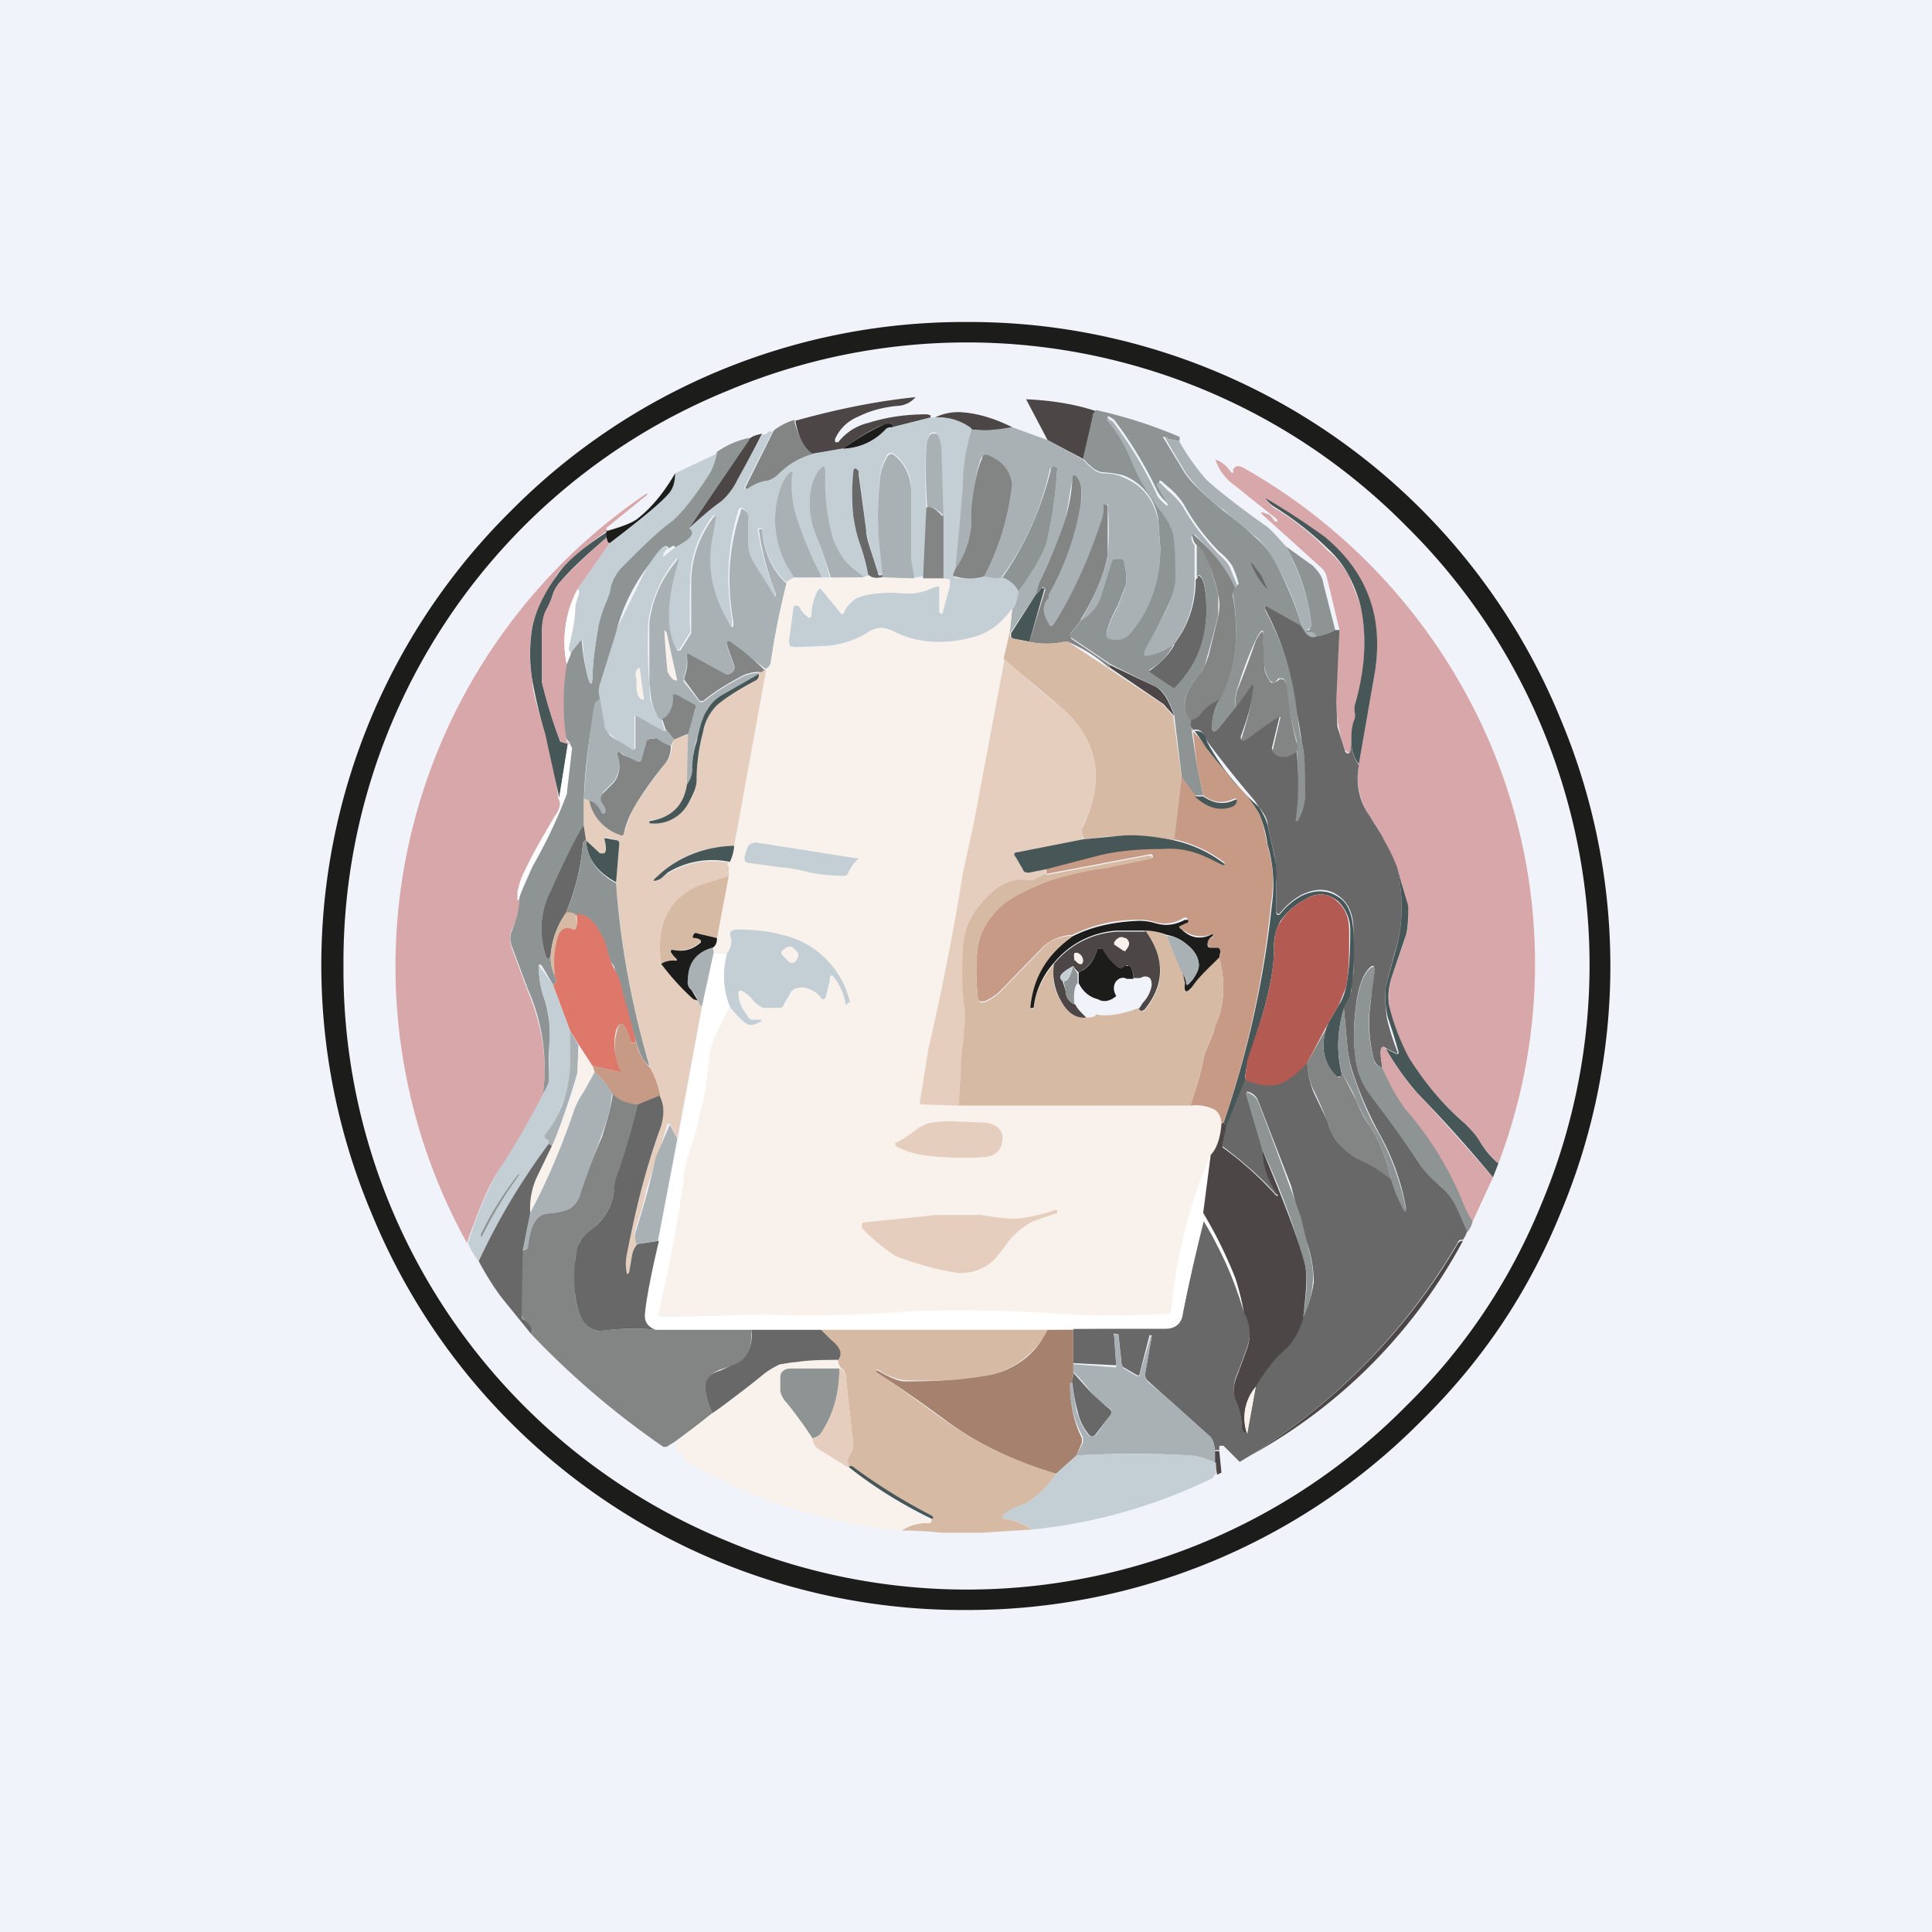 <!-- by TradingView --><svg width="18" height="18" viewBox="0 0 18 18" xmlns="http://www.w3.org/2000/svg"><path fill="#F0F3FA" d="M0 0h18v18H0z"/><path fill-rule="evenodd" d="M14.54 11.3a5.94 5.94 0 0 0 0-4.6A5.95 5.95 0 0 0 9 3a5.94 5.94 0 0 0-4.24 1.76 5.95 5.95 0 0 0-1.3 6.54A5.95 5.95 0 0 0 9 15a5.94 5.94 0 0 0 4.24-1.76c.57-.56 1-1.2 1.3-1.94Zm-.18-.08A5.75 5.75 0 0 0 13.1 4.9a5.75 5.75 0 0 0-6.32-1.26A5.75 5.75 0 0 0 3.2 9a5.75 5.75 0 0 0 3.58 5.36 5.75 5.75 0 0 0 6.32-1.26c.55-.54.97-1.17 1.26-1.88Z" fill="#1C1C1B"/><path d="M8.53 3.7a.23.23 0 0 1-.15.08c-.13.01-.26.04-.38.1a.4.4 0 0 0-.22.21v.03h.03a.5.5 0 0 1 .28-.18c.19-.06.37-.08.55-.08l.03.01v.02l-.35.09c0-.03-.02-.04-.06-.03-.09.02-.22.1-.41.23l-.28.05c-.08-.05-.13-.15-.16-.31.36-.1.73-.18 1.12-.22ZM10.21 3.83l-.02.04-.01.02-.08.39-.34-.18-.2-.38c.25.01.47.05.65.11Z" fill="#4C4746"/><path d="M10.99 4.08v.03l-.1-.02-.02-.01-.02-.01c-.02 0-.02 0-.01.01l.2.33c.07.1.2.22.36.35a3.05 3.05 0 0 1 .3.25c.07.06.13.13.18.22.1.2.19.4.25.61l-.31-.17c-.04-.02-.04-.01-.03.02.16.3.26.6.3.93 0 .11.02.22.04.3.03.14.04.3.03.49 0 .08-.03.17-.07.25h-.03v-.02a2.63 2.63 0 0 0 .02-.68V6.9a3.59 3.59 0 0 1-.1-.5c0-.05-.01-.08-.04-.08h-.03a.12.12 0 0 1-.04.04l-.03-.01a.28.28 0 0 1-.06-.15 1.5 1.5 0 0 1-.01-.22c.01-.13-.01-.14-.07-.02a3.47 3.47 0 0 0-.16.42.44.44 0 0 0-.03.21l-.16.2c-.04.04-.06.03-.06-.02 0-.07.02-.15.07-.25.15-.28.19-.6.13-.96v-.1l.01-.01h.03l.01-.01a.88.88 0 0 0-.06-.17.6.6 0 0 0-.12-.13 1.96 1.96 0 0 1-.33-.44.7.7 0 0 0-.13-.15 1.4 1.4 0 0 1-.08-.07h-.02v.03l.1.17-.01.01h-.01a.38.38 0 0 1-.1-.12 3.8 3.8 0 0 0-.4-.66c-.07-.05-.08-.04-.03.03.08.09.15.2.2.36.06.12.14.26.27.44.07.09.11.17.12.22.03.13.03.27.02.44 0 .07-.05.19-.12.33a56.78 56.78 0 0 1-.17.35l.03.01a.58.58 0 0 0 .24-.1.55.55 0 0 1-.23.25v.01l.22.16.01-.01c.2-.2.29-.43.3-.7 0-.2-.02-.3-.06-.34h-.02l-.01.03v-.33c.04.03.07.07.08.1a3.34 3.34 0 0 1 .12.38v.19a12.08 12.08 0 0 1-.12.45c0 .03-.02.05-.04.08a.82.82 0 0 0-.13.2c-.04.1-.02.19.04.25-.02.04-.01.07.02.1l-.02-.02a65.47 65.47 0 0 1 .05.33l.06.29h-.08l-.12-.17-.07-.58c-.05-.14-.1-.23-.17-.26l-.42-.21-.37-.25c-.02 0-.02-.02 0-.04l.1-.13a.37.37 0 0 0 .18-.23l.1-.32c.01-.02.02-.03.04-.03l.04.01c.02 0 .03.01.03.02.02.09.03.16.02.23l-.08.2a.96.96 0 0 0-.1.24c0 .02 0 .04.03.05.07.03.14.01.19-.04.19-.23.28-.5.28-.8l-.02-.27a.52.52 0 0 0-.32-.4.88.88 0 0 0-.2-.03.2.2 0 0 1-.1-.05.7.7 0 0 1-.08-.08l.09-.39v-.02l.03-.04c.27.06.52.14.78.25Z" fill="#8E9393"/><path d="M9.43 3.98a.94.94 0 0 1-.38.02.5.5 0 0 0-.34-.11.5.5 0 0 1 .24-.05c.16.01.32.06.48.14Z" fill="#4C4746"/><path d="M8.68 3.89h.03a.5.5 0 0 1 .34.1c-.05.18-.07.37-.08.55a4.86 4.86 0 0 1-.07.76l-.02.05c0 .01 0 .02.02.03.1.02.2.02.27-.01.08.02.14.02.16 0 .07.03.13.08.16.14-.02.1-.04.15-.06.16-.1.13-.2.22-.34.26-.28.08-.54.07-.77-.05a.28.28 0 0 0-.1-.03.22.22 0 0 0-.13.04.87.87 0 0 1-.46.13l-.22.01-.05-.01a.05.05 0 0 1-.01-.05l.04-.3c0-.02.01-.03.03-.03.01 0 .02 0 .03.02.02.04.05.07.09.1l.01-.01c0-.1.03-.18.07-.25.01-.02.02-.02.04 0l.18.22h.01c.03-.06.07-.1.12-.14.1-.05.26-.07.49-.05a.5.5 0 0 0 .22-.05 2.47 2.47 0 0 1 .07-.02v.25h.03a22.2 22.2 0 0 1 .07-.3c-.01-.02-.04-.02-.07-.02V4.8a8.28 8.28 0 0 0-.04-.75.04.04 0 0 0-.04-.02c-.02 0-.03 0-.04.02a.3.3 0 0 0-.03.13 4 4 0 0 0 0 .54l-.02.65-.09.01a1.05 1.05 0 0 1-.03-.18v-.65a.4.4 0 0 0-.16-.32c-.02-.02-.04-.01-.06 0a.48.48 0 0 0-.07.2 3.06 3.06 0 0 0 0 .7l.02.21c-.02.02-.03.01-.04 0a5.89 5.89 0 0 0-.04-.14 1.4 1.4 0 0 1-.07-.27A41.83 41.83 0 0 0 8 4.39c-.03-.04-.04-.03-.05 0-.01.14-.02.28 0 .42 0 .06.03.15.07.28l.07.27-.05.02a.66.66 0 0 0-.12-.11.46.46 0 0 1-.15-.23c-.06-.19-.1-.4-.08-.64 0-.07-.02-.07-.06-.02a.41.41 0 0 0-.07.15.76.76 0 0 0 .04.45c.05.13.1.27.13.4h-.07v-.01a.5.5 0 0 1-.08-.15l-.03-.05a3.08 3.08 0 0 1-.13-.36 1 1 0 0 1-.04-.38c0-.04 0-.05-.04-.01a.45.45 0 0 0-.08.16.9.9 0 0 0 .14.8c-.04.02-.06.03-.07.05a.74.74 0 0 1-.23-.51h-.03l-.01.01a2.42 2.42 0 0 0 .17.6l-.01.02H7.2l-.17-.29a.43.43 0 0 1-.08-.2l.01-.23c0-.03 0-.05-.02-.07v-.01c-.03-.03-.05-.02-.06 0-.1.33-.12.67-.06 1.02 0 .08 0 .08-.04.02-.16-.25-.2-.52-.15-.8l.03-.17c0-.03 0-.03-.03 0-.13.18-.2.38-.2.6a6.23 6.23 0 0 0 0 .47l-.1.16h-.03c-.1-.19-.1-.46 0-.82.02-.04.01-.04-.01-.01a1.2 1.2 0 0 0-.25.57 5.52 5.52 0 0 0 .02.73c.03.1.06.17.1.18l.03.09v.01c0 .01 0 .02-.02.01l-.23-.13c-.02-.02-.03-.01-.03.02v.27c0 .01 0 .02-.02.02h-.02a4.6 4.6 0 0 0-.23-.18.23.23 0 0 1-.02-.07c0-.08-.02-.15-.04-.23a.22.22 0 0 1 0-.14l.15-.48.32-.65a.96.96 0 0 1 .1-.13c.03-.03.05-.03.07 0-.02.02-.04.04-.04.06 0 .02 0 .02.01.01l.1-.08c.14-.07.18-.13.12-.18.1-.1.2-.18.3-.26a.62.62 0 0 0 .15-.18 11.94 11.94 0 0 0 .24-.43c.03 0 .05-.01.06-.03h.04l-.26.51c-.01.03 0 .03.02.02a.4.4 0 0 1 .16-.07c.04 0 .08-.02.13-.07.1-.1.2-.15.3-.18l.29-.05c.16 0 .29-.06.4-.18a.08.08 0 0 1 .07-.02l.36-.09Z" fill="#C4CFD5"/><path d="M11.5 5.46c-.1-.19-.22-.34-.37-.48L11.1 5c0 .03.01.06.03.08v.33c0 .23-.07.43-.2.6a.58.58 0 0 1-.24.1h-.03v-.04l.17-.32a.95.95 0 0 0 .12-.33c0-.17 0-.31-.02-.44a.6.6 0 0 0-.12-.22 2.17 2.17 0 0 1-.26-.44 1.4 1.4 0 0 0-.2-.36c-.06-.07-.05-.08.02-.03a3.81 3.81 0 0 1 .4.66c.01.04.05.08.1.12h.01v-.01l-.1-.17V4.5h.03l.07.07a.7.7 0 0 1 .14.15c.09.16.2.3.33.44.06.05.1.1.11.13l.07.17-.01.01h-.03Z" fill="#A9B1B5"/><path d="M7.4 3.92c.04.16.1.26.17.31a.7.7 0 0 0-.31.18c-.05.05-.1.07-.13.07a.4.4 0 0 0-.16.07c-.03.01-.03 0-.02-.02l.26-.52a.57.57 0 0 1 .2-.1Z" fill="#828584"/><path d="M8.32 3.98c-.03 0-.05 0-.07.02a.56.56 0 0 1-.4.18c.19-.13.32-.2.4-.23.05-.01.07 0 .07.03Z" fill="#1C1C1B"/><path d="m9.43 3.98.33.12.33.18a.7.7 0 0 0 .08.08.2.2 0 0 0 .1.05c.1 0 .16.02.2.04.17.07.28.2.32.4l.02.25c0 .32-.09.58-.28.8-.05.06-.12.08-.2.05-.02-.01-.03-.03-.02-.05a.95.95 0 0 1 .1-.24l.08-.2a.59.59 0 0 0-.02-.23.03.03 0 0 0-.03-.02h-.04c-.02 0-.03 0-.04.02l-.1.32c-.04.11-.1.18-.19.23.14-.24.22-.44.25-.6a2.95 2.95 0 0 0 0-.48h-.04c0 .05 0 .1-.02.15-.1.34-.25.66-.44.96-.02.03-.04.03-.06 0-.05-.1-.05-.18 0-.24l.01-.02v-.04c.15-.27.25-.54.3-.82a.35.35 0 0 0-.02-.22c-.03-.06-.05-.06-.06.01l-.02.1c-.02.14-.04.26-.07.33a6 6 0 0 1-.22.52l-.03.11-.24.36v-.02l.02-.21c.02 0 .04-.06.06-.16.13-.18.22-.33.26-.45a4.08 4.08 0 0 0 .1-.7h-.02c-.02-.02-.04-.01-.05.02-.08.36-.23.7-.45 1-.02.01-.08.01-.16-.01a2.4 2.4 0 0 0 .26-.86c-.02-.13-.1-.21-.22-.27-.03 0-.06 0-.07.03-.04.1-.07.27-.08.48l-.01.13a.85.85 0 0 1-.15.42 31.34 31.34 0 0 0 .07-.76c0-.18.03-.37.08-.54.13.02.25 0 .38-.02Z" fill="#A9B1B5"/><path d="M7.1 4.04a12.05 12.05 0 0 1-.23.43.62.62 0 0 1-.15.2c-.1.07-.2.16-.3.25l.56-.83c.02-.02.06-.04.13-.05Z" fill="#4C4746"/><path d="M8.79 4.8c-.07-.06-.12-.09-.15-.07a4 4 0 0 1-.01-.54c0-.05.01-.1.03-.13.01-.02.03-.02.04-.02.02 0 .04 0 .04.02.02.03.02.06.03.1l.02.65ZM10.98 4.1c.1.18.2.3.26.37.11.1.3.25.54.42.05.03.11.1.2.2.13.24.21.48.24.74 0 .02 0 .03-.03.03h-.01v.03c.06 0 .09.02.08.04-.05.02-.1 0-.13-.09a2.56 2.56 0 0 0-.25-.6.82.82 0 0 0-.17-.23 13.77 13.77 0 0 1-.3-.25 1.56 1.56 0 0 1-.36-.35 19.13 19.13 0 0 1-.2-.34h.02l.02.02.1.02Z" fill="#A9B1B5"/><path d="m6.98 4.1-.56.82c.06.05.02.1-.13.18 0-.02-.02-.02-.06.01-.01-.03-.04-.03-.07 0a.96.96 0 0 0-.1.13c-.15.2-.26.41-.32.65l-.15.48a.22.22 0 0 0 0 .14l-.04.04c-.06.3-.1.6-.11.89v.26c-.1.15-.2.35-.31.6-.1.21-.11.42-.04.62 0 .02.02.02.03 0l.01-.02c0 .07.01.13.04.19.02.05.01.08-.02.08L5.05 9c-.02-.02-.03-.02-.03 0 0 .11.02.2.04.27.05.15.07.29.06.43a2.49 2.49 0 0 0 0 .38c0 .05-.03.1-.07.16a1.8 1.8 0 0 0-.13-1.02l-.15-.4c-.02-.06-.02-.11 0-.15.04-.1.06-.2.07-.32l.14-.32a4.65 4.65 0 0 0 .3-.64 149.6 149.6 0 0 1 .03-.47l-.02-.02-.02-.03a2.32 2.32 0 0 1 0-.69l.05-.1.08-.11c.02-.02.02-.02.02 0 .01.13.03.24.06.35.02.06.03.06.04 0 0-.12.02-.28.05-.46 0-.06.03-.14.07-.24l.05-.16a.45.45 0 0 1 .12-.2c.17-.17.32-.31.46-.42.09-.08.2-.23.35-.45l.06-.18a.8.8 0 0 1 .3-.13Z" fill="#8E9393"/><path d="M6.68 4.22a.67.67 0 0 1-.06.18c-.14.22-.26.37-.35.45-.14.1-.29.25-.46.42a.45.45 0 0 0-.12.2c0 .04-.02.09-.05.16-.04.1-.06.18-.07.24-.03.18-.05.34-.05.45 0 .07-.02.07-.04 0a1.7 1.7 0 0 1-.05-.34c0-.02-.01-.02-.03 0l-.08.1-.01-.01a.04.04 0 0 1-.01-.04c.03-.13.05-.25.06-.38l.02-.08c.02-.04.02-.07 0-.08l.3-.43c.3-.22.47-.37.54-.45a.28.28 0 0 0 .07-.2l.4-.19Z" fill="#C4CFD5"/><path d="m8.52 5.39-.3-.01v-.03l-.02-.2a3.06 3.06 0 0 1 0-.7.48.48 0 0 1 .07-.2c.02-.02.04-.03.06-.01.1.08.15.19.16.32v.65l.03.18Z" fill="#A9B1B5"/><path d="M9.17 5.37a.45.45 0 0 1-.27 0c-.02 0-.02 0-.02-.02l.02-.05a.85.85 0 0 0 .15-.42v-.13c.02-.21.05-.37.1-.48 0-.03.03-.04.06-.03.13.06.2.14.22.27a2.4 2.4 0 0 1-.26.86Z" fill="#828584"/><path d="M11.32 4.28c.06.02.11.06.15.12.02.01.02.01.02-.01v-.02a.12.12 0 0 1 .04-.03l.04.01a5.38 5.38 0 0 1 2.21 2.35 5.24 5.24 0 0 1 .18 4.14 1.14 1.14 0 0 1-.17-.2.8.8 0 0 0-.14-.17 2.9 2.9 0 0 1-.53-.62 2.08 2.08 0 0 1-.18-.49c0-.1 0-.18.02-.24l.13-.37c.03-.1.04-.2.02-.3a2.08 2.08 0 0 0-.22-.63c0-.02-.05-.1-.13-.22a.65.65 0 0 1-.1-.48l.15-.86c.08-.5-.08-.93-.47-1.25a6.96 6.96 0 0 0-.55-.37c.02.04.05.07.08.09.18.11.35.24.5.4.1.08.15.16.19.22l.11.27c.07.3.05.62-.04.96V6.7a.58.58 0 0 0-.04.23V7c0 .01-.02.02-.03.01a.05.05 0 0 1-.03-.03 1.28 1.28 0 0 1-.08-.45c0-.23.02-.45.03-.66l-.12-.5a.18.18 0 0 0-.06-.09l-.51-.46c-.06-.05-.05-.06.02-.03.02 0 .04.03.07.07h.02v-.02l-.4-.32a.47.47 0 0 1-.18-.25Z" fill="#D7A7A9"/><path d="M8.04 5.38h-.3a5.14 5.14 0 0 0-.14-.4.76.76 0 0 1-.04-.45.41.41 0 0 1 .07-.15c.04-.05.06-.05.06.02-.01.24.02.45.08.64.04.1.09.18.15.23l.12.1Z" fill="#A9B1B5"/><path d="M9.49 5.51a.27.27 0 0 0-.15-.13c.21-.3.36-.64.45-1 0-.03.02-.04.04-.03l.02.01a4.08 4.08 0 0 1-.1.7c-.04.12-.13.27-.26.45Z" fill="#8E9393"/><path d="M8.22 5.35v.03c-.06.01-.1 0-.13-.02a2.4 2.4 0 0 0-.07-.27 1.39 1.39 0 0 1-.07-.28 1.99 1.99 0 0 1 0-.41c0-.04.02-.05.05-.01v.03l.07.52c0 .06.03.15.07.27l.04.13c0 .02.02.03.04.01Z" fill="#696868"/><path d="M7.66 5.38H7.4a.9.9 0 0 1-.14-.8.45.45 0 0 1 .08-.16c.04-.04.05-.03.04.01a1 1 0 0 0 .04.38 3.08 3.08 0 0 0 .24.57Z" fill="#A9B1B5"/><path d="M6.29 4.41c0 .08-.02.15-.07.2-.07.08-.25.23-.54.45-.02 0-.02-.02-.03-.05a.1.1 0 0 1 0-.06l.03-.01c.1-.03.19-.06.25-.1.13-.1.25-.24.36-.43Z" fill="#1C1C1B"/><path d="m10.07 5.78-.1.13.01.04.37.25-.02.02c-.11-.1-.24-.18-.38-.24h-.04a.74.74 0 0 1-.32 0l.15-.49-.02-.02-.02.01a.16.16 0 0 1-.05.06l.03-.11c.09-.18.16-.36.22-.52a1.57 1.57 0 0 0 .09-.43c0-.07.03-.07.06-.01.03.06.03.13.02.22a2.58 2.58 0 0 1-.3.85v.03c-.06.06-.06.14 0 .24.01.03.03.03.05 0 .19-.3.33-.62.44-.96.02-.05.02-.1.02-.15h.03l.01.02v.45c-.03.17-.11.37-.25.6Z" fill="#828584"/><path d="m5.67 4.94-.02.01c-.23.16-.38.3-.46.4-.12.2-.2.35-.23.48a1.5 1.5 0 0 0 0 .52c0 .09.05.25.12.49.05.19.1.39.12.6.03.04.02.1-.03.16a5.55 5.55 0 0 0-.35.7c0 .1 0 .11.02.06 0 .11-.03.22-.08.32-.01.04-.01.1.01.16l.15.4c.14.34.19.68.13 1.01a8.1 8.1 0 0 1-.42.68c-.08.12-.17.34-.28.65A5.32 5.32 0 0 1 6.02 4.6h.01v.01l-.37.3c-.02.01-.01.02 0 .03h.01Z" fill="#D7A7A9"/><path d="M12.66 7.12a.33.33 0 0 1-.07-.2c0-.07 0-.15.03-.22a.11.11 0 0 0 0-.07v-.05c.1-.34.12-.66.05-.96a1.44 1.44 0 0 0-.11-.27.93.93 0 0 0-.18-.23 2.95 2.95 0 0 0-.51-.4.24.24 0 0 1-.08-.08 6.95 6.95 0 0 1 .55.36c.4.33.55.75.47 1.26l-.15.86Z" fill="#475656"/><path d="M8.79 4.8v.59H8.6l.03-.66c.03-.02.08 0 .15.08Z" fill="#828584"/><path d="M7.33 5.43a6.6 6.6 0 0 0-.15.75s-.01.03-.04.05h-.01L6.83 6c-.06-.03-.07-.02-.05.04l.06.17c0 .02 0 .05-.02.07a.06.06 0 0 1-.08 0l-.3-.17c-.03-.02-.05-.01-.04.02 0 .05 0 .11-.03.18v.04l.15.19h.03c.1-.08.21-.15.34-.22a.35.35 0 0 1 .18-.05v.03c-.12.05-.23.12-.35.19a.4.4 0 0 0-.14.13l-.1.3-.02.1-.01.15c0 .06-.02.11-.05.15v-.47l.08-.24v-.02l-.18-.1h-.02l-.01.01c0 .1-.03.17-.1.21-.04-.01-.07-.07-.1-.18a53.4 53.4 0 0 0-.02-.16V5.8c.03-.22.11-.4.25-.57.02-.03.03-.03.02 0-.11.37-.12.64-.01.83h.03l.1-.16v-.47c0-.22.07-.42.2-.6.02-.03.03-.03.03 0L6.64 5c-.06.28 0 .55.15.8.03.06.05.06.04-.02-.06-.35-.04-.69.07-1.01 0-.03.02-.04.04-.01l.01.01c.02.02.03.04.02.07v.23c0 .06.02.12.07.2a30.04 30.04 0 0 1 .18.29l.01-.02v-.01a2.42 2.42 0 0 1-.16-.6h.03c.01.2.09.38.23.51Z" fill="#A9B1B5"/><path d="M5.65 4.95a.1.1 0 0 0 0 .06c-.15.13-.3.26-.43.41a.33.33 0 0 0-.07.12.69.69 0 0 1-.06.14.47.47 0 0 0-.04.2v.48a4.69 4.69 0 0 0 .17.55l.07.02-.08.5-.13-.59a4.5 4.5 0 0 1-.12-.5 1.5 1.5 0 0 1 0-.5c.03-.14.1-.3.23-.48.08-.12.23-.25.46-.4Z" fill="#475656"/><path d="M11.5 5.46v.02c-.01.04-.02.07-.01.1.06.35.02.67-.13.95a.39.39 0 0 0-.18.14c0 .02-.04.03-.08.05-.06-.06-.08-.15-.04-.26a.82.82 0 0 1 .13-.2.24.24 0 0 0 .04-.07l.03-.08.09-.37a.45.45 0 0 0 0-.2 1.77 1.77 0 0 0-.12-.36.24.24 0 0 0-.09-.11.13.13 0 0 1-.03-.08c0-.01 0-.02.02 0 .15.13.28.28.37.47Z" fill="#828584"/><path d="M5.65 5c0 .04.01.06.03.06l-.3.43c-.11.21-.15.45-.1.7a2.32 2.32 0 0 0 0 .72l.03.02h-.02l-.07-.02a4.69 4.69 0 0 1-.17-.55v-.48c0-.08.01-.15.04-.2a.69.69 0 0 0 .06-.14.33.33 0 0 1 .07-.12c.14-.15.28-.28.43-.41Z" fill="#D7A7A9"/><path d="M12.44 5.87a.56.56 0 0 1-.18.06c0-.02-.02-.04-.07-.04-.02 0-.02-.01-.01-.02h.02l.02-.04a1.9 1.9 0 0 0-.24-.74l.25.18c.05.05.09.1.1.17l.11.43Z" fill="#8E9393"/><path d="m11.66 5.24.09.12.06.13s-.04-.03-.09-.11c-.05-.09-.07-.13-.06-.14Z" fill="#696868"/><path d="M8.1 5.36c.02.03.06.03.11.02l.31.01h.26l.07.01v.06a22.2 22.2 0 0 0-.07.26h-.01l-.01-.01v-.23l-.01-.02h-.03l-.04.02a.5.5 0 0 1-.22.05c-.23-.02-.4 0-.5.05a.26.26 0 0 0-.1.14h-.02l-.18-.22c-.02-.02-.03-.02-.04 0a.51.51 0 0 0-.06.25h-.02a.27.27 0 0 1-.09-.1l-.03-.01c-.02 0-.03.01-.03.03l-.04.3.01.05c.02.01.03.02.05.01h.22c.17 0 .32-.05.46-.14a.22.22 0 0 1 .12-.04l.11.03c.23.12.5.13.77.05a.62.62 0 0 0 .34-.26l-.02.2-.05.27a198.92 198.92 0 0 1-.7 3.64 4.85 4.85 0 0 0-.07.5l.34.01 2.16.01c.1 0 .17 0 .23.04.04.03.06.08.06.13-.01.14-.05.24-.1.3-.2.45-.32.93-.37 1.44 0 .02-.02.03-.04.03-.35.02-.68.02-1 0-.64-.04-1.11-.04-1.43-.02-.42.03-.82.04-1.22.03h-.51a7.28 7.28 0 0 1-.59 0 3.15 3.15 0 0 1 .34-1.66 3.13 3.13 0 0 0 .15-.75c.01-.1.08-.26.19-.46.03.05.07.1.12.13l.07.04c.04 0 .07-.01.1-.03v-.01L7 9.5a.05.05 0 0 1-.03-.03.39.39 0 0 1-.09-.22c0-.02.01-.03.03-.02L7 9.3c.04.05.08.08.12.09h.15c.02 0 .03-.01.04-.03l.06-.1a.12.12 0 0 1 .12-.06c.07 0 .13.04.17.1l.02.01.02-.01a.93.93 0 0 0 .03-.16c0-.06.03-.07.06-.02.05.07.08.15.1.24l.02-.01v-.01a.84.84 0 0 0-.62-.63 1.73 1.73 0 0 0-.43-.05c-.05 0-.07.03-.06.08.02.04 0 .1-.03.15l-.12-.02-.01-.04c.03-.02.04-.05.04-.1l.1-.57.01-.04v-.04c-.02-.03-.01-.04 0-.05a.4.4 0 0 0 .05-.15l.3-1.65c.03-.02.04-.04.04-.05.04-.26.09-.51.15-.75 0-.02.03-.03.07-.04h.33l.31-.01.05-.02Z" fill="#F9F2EC"/><path d="M10.94 6c.13-.17.2-.37.2-.6l.02-.02c0-.02 0-.02.02-.01.04.03.06.15.06.33v.01c-.01.27-.1.5-.3.7h-.01l-.22-.15v-.01c.1-.07.18-.15.23-.24Z" fill="#696868"/><path d="m9.6 5.98-.16-.03a.03.03 0 0 1-.02-.02V5.9l.23-.36a.16.16 0 0 0 .05-.06h.03v.01l-.14.49Z" fill="#475656"/><path d="M5.38 5.49c.02.01.02.04 0 .08a.3.3 0 0 0-.02.08c0 .13-.03.25-.06.38v.04l.02.02-.04.1c-.05-.25-.01-.49.1-.7Z" fill="#fff"/><path d="M12.13 5.84c.04.08.08.11.13.09a.56.56 0 0 0 .18-.06h.04a61 61 0 0 0-.03.67l.01.23.07.22c0 .02.02.03.03.03l.02-.01.01-.08c0 .07.03.14.07.2-.03.17 0 .33.1.47.08.13.13.2.13.22.06.1.1.19.13.27.06.3.05.56-.03.8l-.08.31c-.01.1 0 .19.01.28a2.3 2.3 0 0 0 .1.32v.02l-.1-.05c-.06-.05-.07.01-.04.18-.05-.02-.07-.05-.08-.08a1.34 1.34 0 0 1-.03-.53A31.7 31.7 0 0 0 12.8 9h-.02c-.08.06-.13.2-.15.4-.02.16-.02.31 0 .46.02.14.07.25.14.34.16.2.3.41.45.63a1.38 1.38 0 0 0 .21.23c.07.06.11.12.14.18l.1.23a.27.27 0 0 1-.04.08c-.02 0-.04 0-.05.03a5.7 5.7 0 0 1-2.03 2.04l-.15-.15h-.04v.04h-.04v.04c0-.09-.02-.14-.05-.17l-.57-.51a.08.08 0 0 1-.03-.08l.06-.34v-.01h-.02l-.09.35c0 .02-.01.03-.03.02l-.12-.07a.04.04 0 0 1-.02-.03l-.03-.28h-.02c-.02-.01-.03 0-.02.01l.02.28s0 .01 0 0l-.4-.02v-.32l.85-.01c.1 0 .16-.05.17-.15a24.46 24.46 0 0 1 .2-.86l.22.44c.05.1.1.24.15.42.06.1.07.21.03.33l-.08.22c-.05.1-.06.2-.02.28.03.08.05.17.05.25 0 .02 0 .03.02.03l.03.02.08-.44c.08-.14.18-.26.3-.37a.73.73 0 0 0 .14-.27c.05-.1.08-.2.1-.32 0-.09-.01-.2-.05-.33a8.93 8.93 0 0 1-.16-.57l-.31-.8a.14.14 0 0 0-.1-.08l-.01.02.15.51a.75.75 0 0 0 .15.42l-.01.01h-.01c-.13-.15-.3-.3-.5-.45v-.03l.04-.18.17-.42c.14.06.25.07.35.03.07-.04.14-.1.23-.2 0 .1.02.2.06.3l.13.27a.5.5 0 0 0 .1.2c.07.07.13.12.16.13.15.07.26.14.33.2a1.96 1.96 0 0 0 .13.3l.01-.02a2.18 2.18 0 0 0-.25-.7 3.47 3.47 0 0 1-.24-.55 1.13 1.13 0 0 1-.06-.3l-.03-.32a.4.4 0 0 1 .06-.12l.01-.04c0-.04 0-.1.02-.17v-.4c0-.13-.04-.23-.11-.29-.11-.1-.24-.1-.38-.03a.65.65 0 0 0-.18.15c-.03.04-.04.03-.05 0v-.28c0-.09 0-.18-.02-.26a5.57 5.57 0 0 1-.06-.27c0-.04-.03-.1-.08-.16a2.21 2.21 0 0 1-.04-.06 10.03 10.03 0 0 1-.44-.55.89.89 0 0 0-.03-.06c-.02-.04-.06-.06-.1-.05-.03-.02-.04-.05-.02-.09.05-.02.07-.03.08-.05.05-.07.11-.11.18-.14a.56.56 0 0 0-.07.25c0 .05.02.06.06.02l.16-.2.12-.17c.04-.07.06-.06.05.01-.02.13-.06.27-.12.43 0 .03 0 .04.03.03a.34.34 0 0 0 .09-.06 2.33 2.33 0 0 1 .24-.17v.02l-.07.29.01.03c.06.06.14.06.22 0a2.62 2.62 0 0 1-.01.65h.02a.53.53 0 0 0 .07-.25c0-.19 0-.35-.03-.48l-.05-.31a2.58 2.58 0 0 0-.29-.93c-.01-.03 0-.04.03-.02l.3.17Z" fill="#696868"/><path d="M6.32 6.34c-.03 0-.04 0-.06-.02a.3.3 0 0 1-.04-.06 5.4 5.4 0 0 1-.03-.39l.01.01.01.01.1.45Z" fill="#F9F2EC"/><path d="m9.4 5.88.01.02v.03l.03.02.15.03c.1.02.21.02.32 0h.04a156.45 156.45 0 0 1 .88.58l.1.11.08.58-.07.58a1.95 1.95 0 0 0-.54-.04c-.11 0-.21.02-.3.03-.02-.05-.03-.09-.02-.1.23-.46.15-.85-.23-1.16l-.5-.42.06-.26Z" fill="#D6BAA3"/><path d="M12.08 7c-.08.07-.16.07-.22.01a.03.03 0 0 1 0-.03l.07-.3h-.02l-.23.16a.34.34 0 0 1-.09.06c-.03 0-.03 0-.02-.03.05-.16.09-.3.1-.43.02-.07 0-.08-.04-.01l-.12.17c0-.07 0-.14.03-.2a9.2 9.2 0 0 0 .16-.43c.06-.12.08-.11.07.02l.01.22c0 .06.03.1.06.15h.03l.04-.02a.03.03 0 0 1 .04-.01c.02 0 .03.03.04.09a3.58 3.58 0 0 0 .1.54l-.01.05ZM7.13 6.24c-.03.02-.04.03-.06.02a.35.35 0 0 0-.18.05c-.13.07-.24.14-.34.22h-.03l-.14-.19a.04.04 0 0 1 0-.04.37.37 0 0 0 .02-.18c0-.03 0-.04.03-.02l.31.17c.03.02.05.02.08 0 .02-.02.03-.05.02-.07l-.06-.17c-.02-.06 0-.07.04-.04.1.07.21.16.3.25Z" fill="#828584"/><path d="M9.36 6.14c.17.15.33.3.49.42.38.31.46.7.23 1.15l.01.11-.61.12c-.03 0-.04.02-.02.04l.07.12c.01.02.03.03.06.03l.14-.03c.01 0 .02.02.01.04l-.12.06h-.04a.42.42 0 0 0-.36.13.74.74 0 0 0-.25.54c0 .2 0 .37.02.48a1.05 1.05 0 0 1-.02.35l-.02.3-.02.3-.34-.01c-.01 0-.02 0-.02-.02l.08-.5a23.7 23.7 0 0 0 .32-1.63l.1-.46.29-1.54Z" fill="#E5CEBE"/><path d="m10.35 6.2.42.2c.07.04.12.13.17.27a4.39 4.39 0 0 1-.1-.11 156.44 156.44 0 0 0-.5-.34V6.2Z" fill="#4C4746"/><path d="M6 6.52c-.04 0-.06-.03-.07-.1v-.09c-.02-.07 0-.1.03-.11l.04.3Z" fill="#F9F2EC"/><path d="m7.14 6.23-.3 1.65c-.3.01-.53.1-.7.28-.06.05-.06.06 0 .03a.72.72 0 0 0 .08-.05.8.8 0 0 1 .58-.1c-.02 0-.03.01-.01.04v.08l-.28.09c-.29.14-.4.38-.35.73.09.12.19.22.3.33h.04c0 .03.02.05.04.07l-.23 1.23-.07-.14h-.02a41.32 41.32 0 0 1-.2.62c-.02.12-.06.24-.1.36a.2.2 0 0 0 .02.14.2.2 0 0 0-.05.1l-.03.17c-.01.01-.02.02-.02 0a.4.4 0 0 1 0-.17c.08-.42.18-.82.32-1.2.03-.1.03-.2-.02-.28a8.25 8.25 0 0 1-.4-1.99l.03-.36c0-.02 0-.03-.02-.03l-.1-.03c-.01 0-.02 0-.01.01.01.08 0 .12-.01.14h-.04l-.13-.12-.02-.13v-.26l.06.02c.04.17.13.27.28.32l.03-.01c0-.02 0-.03.02-.05.03-.1.06-.17.09-.22.09-.13.18-.27.29-.4a.27.27 0 0 0 .05-.15l.02-.06.13-.05-.01.47c-.03.2-.14.31-.34.33l-.01.01v.02c.16.01.28-.05.36-.18a.43.43 0 0 0 .08-.22c0-.15.02-.3.06-.45.03-.11.07-.2.13-.25.07-.06.2-.14.36-.23.02-.01.03-.03.03-.05v-.03c.02.01.03 0 .06-.02h.01Z" fill="#E5CEBE"/><path d="M7.07 6.29c0 .02-.01.04-.03.05-.17.09-.29.17-.36.23a.47.47 0 0 0-.13.25c-.04.15-.06.3-.06.45 0 .06-.03.13-.08.22a.36.36 0 0 1-.36.18v-.02c.2-.03.32-.14.35-.34.03-.04.05-.09.05-.15a.8.8 0 0 1 .04-.25c.03-.14.06-.24.1-.3a.4.4 0 0 1 .13-.13l.35-.2Z" fill="#475656"/><path d="m6.4 6.84-.12.05-.08-.1-.03-.09c.07-.04.1-.11.1-.2v-.03h.03l.18.1v.03l-.07.24Z" fill="#828584"/><path d="m5.59 6.51.04.23c0 .01 0 .04.02.07l.04.05a4.6 4.6 0 0 1 .21.13l.02-.02V6.7c0-.03 0-.04.03-.02l.23.13h.02v-.02l.08.1-.03.06a.37.37 0 0 1-.13-.06.06.06 0 0 0-.06-.01.06.06 0 0 0-.04.04l-.04.14c0 .04-.02.05-.05.03a.64.64 0 0 1-.12-.06c-.05-.04-.07-.03-.05.03.02.07.01.14-.04.22l-.1.1c-.02.04-.03.08 0 .12.02.03.03.06.01.08h-.02c-.03-.07-.07-.1-.12-.12l-.05-.02c.02-.3.05-.6.1-.89l.05-.04Z" fill="#A9B1B5"/><path d="M12.52 9.4c-.06.2-.07.4-.02.6v.03h-.05c-.13-.14-.15-.3-.08-.49l.1-.17a.52.52 0 0 0 .07-.17c.03-.15.04-.32.04-.52a.37.37 0 0 0-.11-.28c-.09-.08-.2-.09-.31-.02a.65.65 0 0 0-.23.2.48.48 0 0 0-.06.26c0 .17-.04.37-.1.59l-.14.45a.74.74 0 0 0-.03.18l-.17.42-.03-.02a9.2 9.2 0 0 0 .45-2.03 1.32 1.32 0 0 0-.04-.56 1.08 1.08 0 0 0-.08-.29c-.06-.1-.12-.18-.2-.25a1.08 1.08 0 0 1-.1-.12 1.44 1.44 0 0 0-.08-.1l-.12-.15a1.7 1.7 0 0 0-.1-.15c.03 0 .07 0 .1.05l.02.06a2.21 2.21 0 0 0 .48.6c.05.08.07.13.08.17l.06.27c.02.08.03.17.02.26v.27c0 .04.02.05.05.01a.65.65 0 0 1 .18-.15c.14-.07.27-.06.38.03.07.06.1.16.11.3a2.62 2.62 0 0 1-.03.6.4.4 0 0 0-.06.12Z" fill="#475656"/><path d="M11.1 6.8c.05.05.1.1.13.16l.12.15.09.1c.04.06.07.1.1.12.07.07.13.15.19.25.03.06.05.16.08.3l.03.13c.02.1.03.24 0 .42a9.2 9.2 0 0 1-.44 2.03c-.01.02-.02.02-.02.01 0-.05-.02-.1-.06-.13-.06-.03-.13-.05-.23-.04.05-.15.1-.3.13-.47l.08-.2.08-.25c.03-.15.02-.3-.02-.46a.07.07 0 0 0 .01-.05c0-.02-.01-.03-.03-.04h-.07l-.02-.03c0-.04.02-.06.05-.07V8.7c-.1.04-.2.03-.3-.05-.02-.02-.02-.03 0-.04l.05-.01.02-.01-.01-.04h-.03a.32.32 0 0 1-.27.04.5.5 0 0 0-.17-.02c-.22 0-.41.05-.6.14a.42.42 0 0 0-.3.14l-.35.36a.5.5 0 0 1-.17.12h-.04a.04.04 0 0 1-.02-.03c-.03-.3-.01-.51.04-.62a.75.75 0 0 1 .22-.28 2.54 2.54 0 0 1 .93-.33 4.68 4.68 0 0 0 .44-.08v-.02c-.01-.01-.02-.02-.03-.01l-.95.18h-.01v-.01c0-.02 0-.03-.02-.04l.52-.13c.1-.03.3-.05.58-.07.11 0 .21.01.3.04s.18.08.26.13h.02v-.02l-.01-.01a1.2 1.2 0 0 0-.46-.21l.07-.58.12.16c.1.11.22.15.34.1.03 0 .04-.02.05-.04 0-.02 0-.02-.02-.02-.1.05-.2.04-.29-.03l-.06-.29a27.62 27.62 0 0 0-.04-.34Z" fill="#C69A84"/><path d="M6.25 6.95c0 .07-.02.12-.05.16-.1.12-.2.26-.28.39a.93.93 0 0 0-.11.27c0 .01-.02.02-.03.01a.43.43 0 0 1-.29-.32c.05.01.09.05.12.12h.02c.02-.02.01-.05-.01-.08-.03-.04-.03-.08 0-.11l.1-.1a.26.26 0 0 0 .04-.23c-.02-.06 0-.07.04-.03l.13.06c.03.02.05 0 .05-.03l.04-.14c0-.02.02-.03.04-.04h.06c.05.04.1.06.13.07Z" fill="#828584"/><path d="m5.31 6.93.02.04-.05.43a4.65 4.65 0 0 1-.3.64c-.05.08-.1.19-.14.32-.01.05-.02.03-.01-.06 0-.05.02-.11.06-.19.08-.17.18-.34.28-.5.05-.08.06-.13.04-.17l.08-.5.02-.01Z" fill="#fff"/><path d="M11.21 7.42c.1.07.2.08.3.03.01 0 .02 0 .01.02 0 .02-.02.04-.05.05-.12.04-.23 0-.34-.1h.08Z" fill="#475656"/><path d="m5.44 7.7.02.13c-.02 0-.03.02-.03.04-.02.22-.07.43-.16.64a.78.78 0 0 0-.14.4l-.01.01c-.01.02-.02.02-.03 0a.79.79 0 0 1 .04-.62c.11-.25.21-.45.3-.6Z" fill="#696868"/><path d="M10.94 7.83a1.2 1.2 0 0 1 .47.22v.01h-.02c-.08-.04-.17-.09-.27-.12a.77.77 0 0 0-.29-.03c-.28 0-.47.03-.59.06l-.5.13-.15.03c-.03 0-.05 0-.06-.03l-.07-.12c-.02-.02-.01-.04.02-.04l.61-.12.31-.03c.17-.02.35 0 .54.04ZM5.74 8.22c-.18-.1-.27-.22-.28-.39l.13.12h.04c.02-.02.02-.06 0-.14h.02l.1.02c.01 0 .02.01.02.03l-.03.36Z" fill="#475656"/><path d="M5.46 7.83c.01.17.1.3.28.4.04.58.15 1.15.31 1.7-.06-.04-.1-.13-.13-.25a39.49 39.49 0 0 1-.2-.68 2.14 2.14 0 0 1-.03-.04.55.55 0 0 1-.04-.13.58.58 0 0 0-.1-.2c-.06-.09-.12-.12-.19-.1-.02-.02-.05-.03-.09-.02.09-.2.14-.42.16-.64 0-.02.01-.04.03-.04Z" fill="#8E9393"/><path d="M8 8a.33.33 0 0 0-.1.14l-.02.02c-.12 0-.23-.01-.33-.03a1.44 1.44 0 0 0-.28-.05l-.29-.04c-.04 0-.05-.03-.04-.07l.02-.06c.01-.04.04-.06.09-.06L8 8V8Z" fill="#C4CFD5"/><path d="M6.84 7.88a.4.4 0 0 1-.04.15.8.8 0 0 0-.58.1.72.72 0 0 1-.07.06c-.07.03-.08.02-.02-.03.18-.17.42-.27.7-.28Z" fill="#475656"/><path d="M10 8.72a.92.92 0 0 0-.4.66l.02.02h.01c.02-.17.09-.3.19-.42-.02.14 0 .26.08.37.06.1.14.14.23.13.05 0 .08-.01.08-.03.07.02.18.01.32-.03l.08-.03v.01l.02.02h.03c.2-.24.2-.49 0-.75.1 0 .16.02.21.05l.15.34.02.1c-.01.1.01.1.07.03.06-.09.14-.18.25-.27.04.15.05.3.02.46 0 .06-.04.14-.08.24l-.08.21c-.03.16-.08.32-.13.47H8.93l.02-.3a3.4 3.4 0 0 1 .03-.36c.01-.12.02-.22 0-.29a3.1 3.1 0 0 1-.01-.48c0-.2.08-.38.25-.54.1-.1.23-.15.36-.13h.04l.12-.06.02.01.95-.18.02.01V8c.01 0 0 0 0 0l-.43.09c-.17.02-.33.06-.5.11-.17.06-.32.13-.43.21a.75.75 0 0 0-.22.28c-.05.11-.07.31-.04.61v.01l.02.03h.04a.5.5 0 0 0 .17-.12l.35-.36c.08-.1.19-.14.3-.14Z" fill="#D6BAA3"/><path d="m13.02 8.1.1.34c0 .11 0 .22-.03.3l-.13.38a.62.62 0 0 0-.02.24 2.08 2.08 0 0 0 .19.5c.14.22.31.43.52.61.05.05.1.1.14.17.05.08.1.14.17.2l-.05.13a12.9 12.9 0 0 0-.7-.78 2.61 2.61 0 0 1-.3-.42l.1.05c.02 0 .02 0 .02-.02a5.49 5.49 0 0 0-.1-.32.88.88 0 0 1-.02-.28l.08-.3c.08-.25.09-.52.03-.8Z" fill="#475656"/><path d="m6.79 8.16-.11.58a1.18 1.18 0 0 1-.17-.04h-.05c-.01.03 0 .04.02.04a.1.1 0 0 1 .04.01c.02.01.02.02 0 .03a.29.29 0 0 1-.25.07c-.02 0-.03 0-.02.02 0 .01.02.04.05.06v.02a.2.2 0 0 0-.14.03c-.05-.35.06-.6.35-.73l.28-.09Z" fill="#D6BAA3"/><path d="m12.37 9.54-.19.36a.84.84 0 0 1-.23.19c-.1.04-.21.03-.35-.03l.02-.18.15-.45c.06-.22.1-.42.1-.6 0-.1.02-.19.06-.24.06-.1.14-.16.23-.21.12-.07.22-.06.3.02.08.07.11.16.11.28 0 .2 0 .37-.03.52l-.07.17-.1.17Z" fill="#B35A53"/><path d="M5.28 8.5c.03 0 .06 0 .08.02a.3.3 0 0 1 .01.12c0 .02-.01.03-.03.02-.07-.03-.11 0-.13.06a.9.9 0 0 0-.04.37.4.4 0 0 1-.04-.19.78.78 0 0 1 .15-.4Z" fill="#D6BAA3"/><path d="M5.92 9.68v.02l-.01.02-.03-.01-.04-.11c-.04-.08-.07-.08-.1 0a.53.53 0 0 0 .05.38c0 .01 0 .02-.01.01l-.26-.06-.13-.2-.08-.13-.16-.43c.03 0 .04-.03.02-.08a.9.9 0 0 1 .03-.37c.03-.07.07-.09.14-.06.02 0 .03 0 .03-.02a.3.3 0 0 0 0-.12c.06-.01.12.02.18.1.06.09.09.15.1.2l.04.14.02.04.06.12.15.56Z" fill="#DE786B"/><path d="M11.36 8.92c-.1.1-.19.18-.25.27-.06.07-.08.06-.07-.03l-.02-.1.03.08c0 .04.01.05.04.01l.02-.02c.04-.06.06-.1.06-.14a.26.26 0 0 0-.1-.18.39.39 0 0 0-.2-.1.56.56 0 0 0-.2-.04h-.26a.82.82 0 0 0-.59.3.75.75 0 0 0-.19.42H9.6v-.01c.03-.29.17-.5.4-.66.18-.09.38-.13.59-.14a.5.5 0 0 1 .17.02c.1.03.18.02.28-.03h.02c.01 0 .02.01 0 .03h-.01l-.04.02c-.03.01-.03.02 0 .04.08.08.18.1.29.04v.02c-.03.02-.05.04-.05.08 0 .01 0 .02.02.03h.07c.02 0 .03.02.03.04l-.01.05Z" fill="#1C1C1B"/><path d="M6.8 9.38a.77.77 0 0 1-.03-.49c.04-.06.05-.1.04-.15-.02-.05 0-.08.06-.08.17 0 .31.02.42.05a.84.84 0 0 1 .63.63H7.9l-.01.02h-.01a.56.56 0 0 0-.1-.24c-.03-.05-.05-.04-.05.02l-.04.16-.02.01h-.01a.25.25 0 0 0-.18-.11c-.05 0-.1.01-.12.06l-.06.1c0 .02-.02.03-.04.03h-.15A.28.28 0 0 1 7 9.3a.31.31 0 0 0-.09-.07c-.02 0-.03 0-.03.02 0 .08.03.15.09.22 0 .02.02.02.03.03h.08c.02 0 .02.02 0 .02a.19.19 0 0 1-.08.03.12.12 0 0 1-.08-.04.92.92 0 0 1-.12-.13Z" fill="#C4CFD5"/><path d="M10.67 8.67c.19.26.18.51-.01.74l-.03.01-.02-.02.04-.06a.3.3 0 0 0 .08-.16c0-.02 0-.05-.02-.07a.07.07 0 0 0-.08 0 .23.23 0 0 1-.07 0c0-.04-.01-.08-.04-.1-.01-.02-.02-.02-.04 0-.03.02-.05.02-.08 0a.72.72 0 0 1-.13-.16.03.03 0 0 0-.03-.01s-.02 0-.02.02a.33.33 0 0 1-.17.2A.2.2 0 0 1 10 9c-.11.06-.15.1-.1.14l.03.1c0 .06.04.1.09.12.01.03.05.07.1.12-.08.01-.16-.03-.22-.13a.53.53 0 0 1-.08-.37.82.82 0 0 1 .59-.3h.26Z" fill="#4C4746"/><path d="M6.68 8.74c0 .04-.01.07-.04.09-.15.04-.22.14-.23.29 0 .04 0 .08.03.1l.06.1-.04-.01c-.11-.1-.21-.21-.3-.33a.2.2 0 0 1 .13-.03c.02 0 .02 0 .01-.02a.22.22 0 0 1-.05-.06c0-.02 0-.02.02-.02.1.02.18 0 .26-.07v-.02a.1.1 0 0 0-.05-.02c-.03 0-.03-.01-.02-.03.01-.02.02-.02.05-.01l.17.04Z" fill="#1C1C1B"/><path d="m11.01 9.06-.14-.34c.08 0 .14.04.2.09.06.05.1.11.1.18 0 .04-.02.08-.06.14l-.02.02c-.03.04-.04.03-.04 0s-.01-.06-.04-.09Z" fill="#A9B1B5"/><path d="M10.38 8.8v-.02c.03-.05.07-.06.1-.04h.01c.04.03.04.07 0 .11v.01h-.02l-.09-.06Z" fill="#F9F2EC"/><path d="m6.64 8.83.01.04-.11.51a.13.13 0 0 1-.04-.06.32.32 0 0 0-.06-.1c-.03-.02-.04-.06-.03-.1 0-.15.08-.25.23-.29Z" fill="#A9B1B5"/><path d="M7.28 8.9v-.04l.02-.01c.04-.04.07-.04.1-.01l.02.02c.03.03.02.06-.01.1l-.02.01h-.03l-.08-.08Z" fill="#F9F2EC"/><path d="M10.56 9.12h-.06c-.04-.02-.07-.01-.1.02-.03.04-.03.09 0 .14-.06.05-.12.06-.17.03-.08-.02-.14-.07-.18-.15v-.1c.09-.04.14-.11.17-.2 0-.02.01-.02.02-.02h.03c.04.07.08.12.13.16.03.03.05.03.08 0h.04c.03.03.04.07.04.12Z" fill="#1C1C1B"/><path d="M6.77 8.9a.77.77 0 0 0 .03.48c-.11.2-.18.35-.19.46l-.04.33-.1.42c-.06.17-.1.3-.1.4a13.14 13.14 0 0 1-.24 1.26l.03.02.55-.01c.23-.01.4-.02.51-.01.4.01.8 0 1.22-.03.32-.02.8-.02 1.44.02.3.02.64.02.99 0 .02 0 .03 0 .04-.03.05-.5.17-.99.37-1.45l-.07.54.01.04c.14.23.24.42.3.57l.07.32a3.5 3.5 0 0 0-.38-.86 24.42 24.42 0 0 0-.19.87c-.01.09-.07.14-.16.14H10l-.24.01H6.1c-.07-.03-.1-.08-.1-.16l.13-.67.19-.95.22-1.23.11-.5.12.01Z" fill="#fff"/><path d="M10.02 8.95c.02.03.05.04.06.03.02-.02.01-.05 0-.07-.02-.03-.05-.04-.07-.03-.01.02 0 .05 0 .07Z" fill="#F9F2EC"/><path d="m5.15 9.17.16.43v.27c0 .13 0 .21-.02.27-.05.15-.11.3-.2.43-.02.02-.02.04 0 .05h.02v.04a6.2 6.2 0 0 0-.65 1.09.63.63 0 0 1-.1-.17c.1-.31.2-.53.27-.65a8.1 8.1 0 0 0 .48-.84 5.99 5.99 0 0 0 .01-.38c.01-.14 0-.28-.06-.43a.87.87 0 0 1-.04-.26c0-.03.01-.03.02 0l.11.15ZM10 9c-.03.1-.06.15-.1.14-.05-.04-.01-.08.1-.14Z" fill="#C4CFD5"/><path d="M12.88 9.95c.1.2.17.32.22.38a3.09 3.09 0 0 1 .62 1.05.24.24 0 0 1-.05.1 1.9 1.9 0 0 0-.1-.23.64.64 0 0 0-.15-.2c-.1-.08-.16-.15-.2-.21-.14-.22-.3-.43-.45-.63a.69.69 0 0 1-.14-.34c-.02-.15-.02-.3 0-.46.02-.2.07-.34.15-.4h.02l.01.02-.04.3c-.03.18-.02.36.03.54 0 .03.03.06.08.08ZM10.04 9.07v.09c-.03.03-.04.1-.03.2a.14.14 0 0 1-.08-.11l-.02-.11c.03.01.06-.03.09-.14a.2.2 0 0 0 .04.07Z" fill="#8E9393"/><path d="M12.96 10.99c-.04-.18-.1-.35-.2-.5a1.52 1.52 0 0 1-.12-.23c-.04-.1-.09-.18-.14-.27-.05-.19-.04-.39.02-.6l.03.32c.01.13.03.23.06.31.07.21.15.4.24.55.12.22.2.45.25.7v.02l-.02-.01c-.05-.1-.1-.2-.12-.3Z" fill="#8E9393"/><path d="M5.92 9.68c.02.12.07.2.13.26.05.08.08.17.1.27l-.21.08a.36.36 0 0 1-.24-.1.62.62 0 0 0-.16-.2l-.02-.06.26.06c.01 0 .02 0 0-.01a.53.53 0 0 1-.03-.38c.02-.08.05-.08.09 0l.04.1c0 .02.02.02.03.02l.01-.02v-.02Z" fill="#C69A84"/><path d="M12.37 9.54c-.07.2-.05.35.08.48.02.02.03.02.04.01l.01-.04.14.27c.03.08.07.16.12.23.1.15.16.32.2.5a1.32 1.32 0 0 0-.33-.2.75.75 0 0 1-.16-.14.5.5 0 0 1-.1-.19 2.8 2.8 0 0 0-.12-.28.62.62 0 0 1-.07-.28l.2-.36Z" fill="#828584"/><path d="m5.39 9.74-.01.25a6.82 6.82 0 0 1-.24.7l-.03-.03v-.04H5.1c-.03-.01-.03-.03-.02-.05a1.08 1.08 0 0 0 .23-.7V9.6l.08.14Z" fill="#A9B1B5"/><path d="m5.52 9.93.02.06-.11.19a.75.75 0 0 0-.1.19c-.1.32-.23.63-.4.93a.7.7 0 0 1 .07-.33l.14-.29c.07-.14.13-.3.18-.45a.85.85 0 0 0 .06-.24l.01-.25.13.2Z" fill="#F9F2EC"/><path d="M12.91 9.77c.12.2.22.34.3.42a37.15 37.15 0 0 1 .7.78l-.19.41a1.03 1.03 0 0 1-.1-.2 3.09 3.09 0 0 0-.53-.85 1.92 1.92 0 0 1-.21-.38c-.03-.17-.02-.23.03-.18Z" fill="#D7A7A9"/><path d="M5.7 10.2c-.01.13-.05.26-.1.39l-.19.52a.24.24 0 0 1-.1.15.48.48 0 0 1-.15.04l-.08.01c-.09.02-.14.12-.16.3 0 .02-.02.03-.05.04l.07-.35c.16-.3.29-.61.4-.93a.75.75 0 0 1 .1-.2l.1-.18c.06.05.12.12.17.2Z" fill="#A9B1B5"/><path d="M12.14 12.28c.04-.24.04-.4.02-.49a6.8 6.8 0 0 0-.4-1.08l-.15-.51c0-.02 0-.02.02-.02.04.02.07.04.09.08a51.06 51.06 0 0 1 .4 1.08l.07.29c.04.14.05.24.04.33a.92.92 0 0 1-.09.32Z" fill="#8E9393"/><path d="M5.94 10.29c-.05.2-.1.4-.17.59l-.05.21a.5.5 0 0 1-.22.37.29.29 0 0 0-.1.12.57.57 0 0 0-.04.15v.34c.02.15.06.25.12.29.04.03.08.04.1.04.18-.02.35-.03.53-.01H7c0 .07 0 .14-.03.2a.24.24 0 0 1-.14.13l-.12.04c-.07.03-.11.06-.13.12-.02.07 0 .17.06.29l-.35.26-.08.05h-.03a7.77 7.77 0 0 1-1.23-1.05c.03-.03 0-.08-.06-.13a.06.06 0 0 1-.03-.05v-.6c.04 0 .06-.02.06-.04.02-.18.07-.28.16-.3l.08-.01a.48.48 0 0 0 .15-.04.24.24 0 0 0 .1-.15c.06-.17.12-.34.2-.52.04-.13.08-.26.1-.4.05.06.13.09.23.1Z" fill="#828584"/><path d="M6.14 10.2c.05.09.05.18.02.29-.14.38-.24.78-.32 1.2a.4.4 0 0 0 0 .17c0 .02 0 .01.02 0l.03-.17a.2.2 0 0 1 .05-.1l.2-.03c-.08.33-.12.56-.13.67-.01.08.02.13.1.16-.18-.02-.35-.01-.52.01-.03 0-.07-.01-.11-.04-.06-.04-.1-.14-.12-.29a1.4 1.4 0 0 1 0-.34c.01-.07.02-.12.04-.15a.29.29 0 0 1 .1-.12.5.5 0 0 0 .22-.37c0-.07.03-.14.05-.21.07-.2.12-.39.17-.59l.2-.08Z" fill="#696868"/><path d="M8.49 10.56a.46.46 0 0 1 .18-.1 1.24 1.24 0 0 1 .27-.01l.25.01c.1.02.15.07.15.14 0 .1-.05.17-.17.18-.15.01-.32.01-.51-.01a.82.82 0 0 1-.31-.09l-.01-.02v-.01a.9.9 0 0 0 .15-.09Z" fill="#E5CEBE"/><path d="m6.31 10.61-.18.95-.2.03a.2.2 0 0 1 0-.14 6.71 6.71 0 0 0 .18-.67 41.32 41.32 0 0 0 .13-.3l.07.13Z" fill="#A9B1B5"/><path d="m11.4 10.46.03.02-.04.18v.03a3.03 3.03 0 0 1 .5.45h.02a.75.75 0 0 1-.15-.43c.2.48.34.84.4 1.08.02.1.01.25-.02.5a.73.73 0 0 1-.14.26c-.12.1-.22.23-.3.37a.45.45 0 0 0-.08.44l-.03-.02a.03.03 0 0 1-.02-.03.72.72 0 0 0-.05-.25c-.04-.08-.03-.17.02-.28l.08-.22a.4.4 0 0 0-.03-.33 2.5 2.5 0 0 0-.08-.32 4.12 4.12 0 0 0-.3-.61l.07-.54c.05-.05.09-.15.1-.29l.02-.01Z" fill="#4C4746"/><path d="m5.14 10.68-.14.29a.7.7 0 0 0-.06.33l-.07.35-.01.6c0 .02 0 .04.03.05.07.05.08.1.06.13l-.26-.32c-.08-.1-.16-.23-.23-.36a6.2 6.2 0 0 1 .65-1.09s.02 0 .03.02Z" fill="#696868"/><path d="M4.75 11.07a3.78 3.78 0 0 0-.26.45h-.01v-.02a3.12 3.12 0 0 1 .35-.56h.01l-.09.13Z" fill="#8E9393"/><path d="m9.85 11.3-.23.08a.73.73 0 0 0-.27.25l-.04.05a.46.46 0 0 1-.13.12.47.47 0 0 1-.26.06 2.8 2.8 0 0 1-.58-.16 1.72 1.72 0 0 1-.31-.26v-.03l.01-.02.68-.07h.42c.18.03.3.04.37.03a1.73 1.73 0 0 0 .33-.08l.01.01v.02Z" fill="#E5CEBE"/><path d="M13.63 11.56a4.94 4.94 0 0 1-1.98 2 5.7 5.7 0 0 0 1.93-1.97c.01-.02.03-.03.05-.03Z" fill="#4C4746"/><path d="M9.76 12.4a.88.88 0 0 1-.25.28.8.8 0 0 1-.34.14c-.23.04-.48.05-.74.04a.57.57 0 0 1-.25-.1h-.01v.02l.6.43c.31.23.67.4 1.07.52a.87.87 0 0 1-.27.27l-.12.05a.34.34 0 0 0-.1.07v.03c.1.01.19.05.27.1l-.48.03h-.37a3.2 3.2 0 0 0-.37-.02.42.42 0 0 1 .26-.07l.02-.02v-.02c.02 0 .02-.01 0-.03a5.26 5.26 0 0 1-.77-.46c-.02-.04-.01-.07 0-.1.03-.04.04-.08.04-.1l-.07-.63a.1.1 0 0 0-.05-.09.11.11 0 0 1-.02-.07c.02-.03.03-.06 0-.1a.25.25 0 0 0-.06-.07.58.58 0 0 1-.1-.11h2.11Z" fill="#D6BAA3"/><path d="m7.65 12.39.1.1c.04.03.06.06.07.08.02.04.01.07-.01.1a5.69 5.69 0 0 0-.54.04.48.48 0 0 0-.13.08l-.5.38c-.06-.12-.08-.22-.06-.3.02-.05.06-.08.13-.1l.11-.05a.24.24 0 0 0 .15-.13.35.35 0 0 0 .03-.2h.65Z" fill="#696868"/><path d="M10 12.39v.4a.14.14 0 0 0 0 .09c-.02 0-.03 0-.03.02 0 .17.03.34.11.5v.04l-.05.12-.19.17c-.4-.12-.76-.29-1.06-.52a13.77 13.77 0 0 0-.62-.43l.01-.01h.01c.1.06.19.1.25.1.26 0 .5-.01.74-.05a.8.8 0 0 0 .35-.14c.1-.07.18-.17.24-.29H10Z" fill="#A5816E"/><path d="M11.32 13.56v.07a.62.62 0 0 0-.23-.07c-.35-.02-.7-.02-1.06 0l.06-.12v-.05a.96.96 0 0 1-.12-.49c0-.02 0-.02.02-.02v.03l.04.24c.03.09.06.16.11.22.02.02.05.02.07 0l.13-.18c.02-.02.02-.05 0-.07l-.04-.02a.64.64 0 0 1-.13-.12 1.5 1.5 0 0 0-.17-.2v-.07l.4.03v-.01l-.02-.28c0-.01 0-.02.02-.02h.02v.01l.03.28.02.03.12.07c.02 0 .03 0 .03-.02l.1-.35h.01l-.06.35c0 .03 0 .05.03.08.2.16.38.33.58.51.02.03.04.08.04.17Z" fill="#A9B1B5"/><path d="M7.8 12.67c0 .03.02.05.03.07l-.01.01h-.46c-.05 0-.08.03-.09.08v.13a4 4 0 0 1 .37.55l.27.16a4.05 4.05 0 0 0 .77.5c0 .01-.01.02-.03.02a.42.42 0 0 0-.25.07 4.83 4.83 0 0 1-2.05-.67c.02-.01.02-.03 0-.05 0-.01-.02-.02-.04 0l-.02-.1.34-.27c.17-.11.33-.24.5-.38a.56.56 0 0 1 .29-.1c.13-.02.26-.02.39-.02Z" fill="#F9F2EC"/><path d="M7.82 12.75c0 .21-.04.4-.15.57-.02.05-.06.07-.1.08a3.97 3.97 0 0 0-.24-.33.22.22 0 0 1-.06-.11v-.13c0-.05.04-.08.1-.08h.45Z" fill="#8E9393"/><path d="M7.9 13.66v.01l-.26-.16c-.05-.03-.07-.07-.07-.11.04 0 .07-.03.1-.08.1-.17.15-.36.15-.57h.01a.1.1 0 0 1 .05.08l.07.62c0 .03 0 .07-.04.12-.01.02-.02.05 0 .09Z" fill="#E5CEBE"/><path d="m10 12.79.17.19.13.12.03.02c.03.02.03.05.01.07l-.13.17c-.02.03-.05.03-.07 0a.51.51 0 0 1-.1-.21 1.87 1.87 0 0 1-.05-.27l.01-.1Z" fill="#696868"/><path d="M11.62 13.36a.45.45 0 0 1 .08-.44l-.08.44Z" fill="#F9F2EC"/><path d="m11.36 13.52.02.2-.04.02-.02-.11V13.52h.04Z" fill="#4C4746"/><path d="M11.33 13.63v.1a.1.1 0 0 0-.03.04 4.98 4.98 0 0 1-1.68.48.57.57 0 0 0-.26-.1l-.02-.01v-.02a.34.34 0 0 1 .11-.07l.12-.05c.11-.07.2-.16.27-.27l.19-.17c.35-.02.71-.02 1.06 0 .09.01.17.03.24.07Z" fill="#C4CFD5"/><path d="M8.68 14.15c-.27-.13-.53-.29-.77-.48v-.01h.03a5.26 5.26 0 0 0 .74.46c.02.02.02.03 0 .03Z" fill="#475656"/></svg>